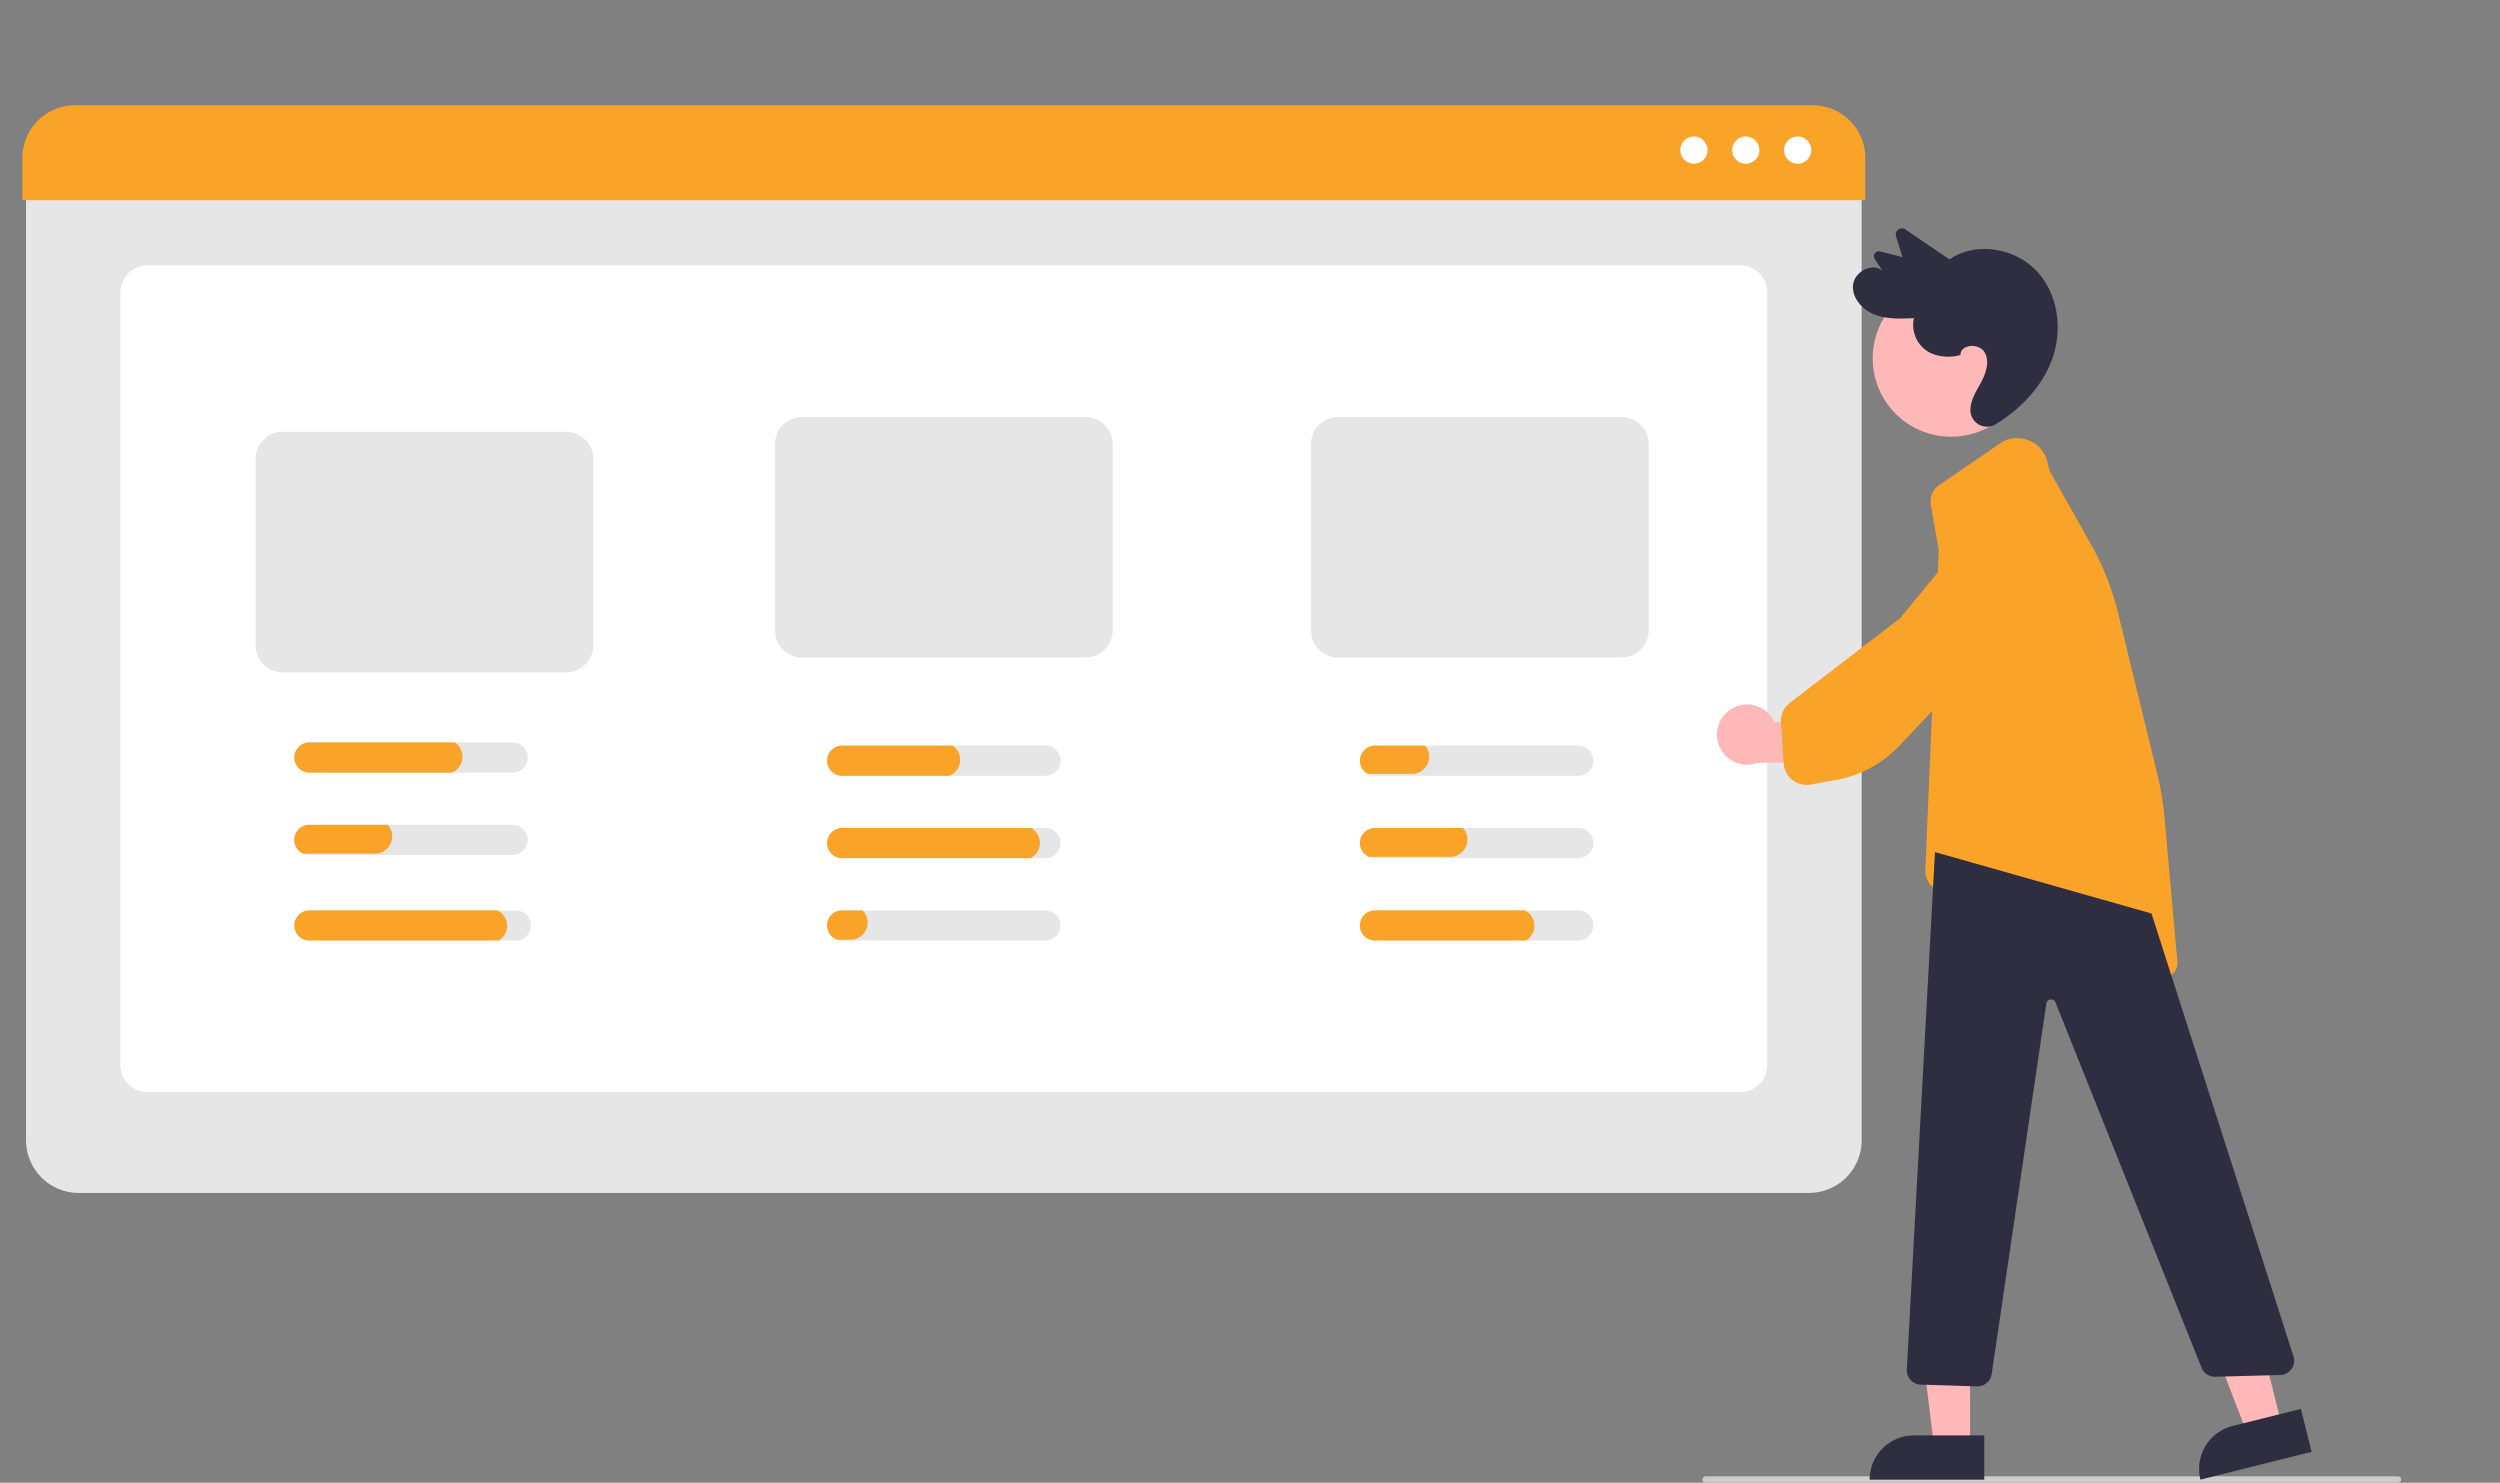 <?xml version="1.0"?>
<svg width="783.574" height="464.726" xmlns="http://www.w3.org/2000/svg" xmlns:svg="http://www.w3.org/2000/svg" data-name="Layer 1">
 <rect width="100%" height="100%" fill="#808080" stroke="none"/>
 <g class="layer">
  <title>Layer 1</title>
  <path d="m567,373.9l-542.34,0a16.52,16.52 0 0 1 -16.5,-16.5l0,-305.8l575.34,0l0,305.8a16.52,16.52 0 0 1 -16.5,16.5z" fill="#e6e6e6" id="svg_13" transform="matrix(1 0 0 1 0 0)"/>
  <path d="m545.41,342.31l-499.17,0a8.51,8.51 0 0 1 -8.5,-8.5l0,-242.13a8.51,8.51 0 0 1 8.5,-8.5l499.17,0a8.51,8.51 0 0 1 8.5,8.5l0,242.13a8.51,8.51 0 0 1 -8.5,8.5z" fill="#fff" id="svg_14" transform="matrix(1 0 0 1 0 0)"/>
  <path d="m584.65,62.74l-577.65,0l0,-13.24a16.52,16.52 0 0 1 16.5,-16.5l544.65,0a16.52,16.52 0 0 1 16.5,16.5l0,13.24z" fill="#f9a328" id="svg_15" transform="matrix(1 0 0 1 0 0)"/>
  <path d="m177.46,135.34l-88.85,0a8.51,8.51 0 0 0 -8.5,8.5l0,58.4a8.51,8.51 0 0 0 8.5,8.5l88.85,0a8.51,8.51 0 0 0 8.5,-8.5l0,-58.4a8.51,8.51 0 0 0 -8.5,-8.5z" fill="#e6e6e6" id="svg_16" transform="matrix(1 0 0 1 0 0)"/>
  <path d="m340.25,130.7l-88.85,0a8.51,8.51 0 0 0 -8.5,8.5l0,58.4a8.51,8.51 0 0 0 8.5,8.5l88.85,0a8.51,8.51 0 0 0 8.5,-8.5l0,-58.4a8.51,8.51 0 0 0 -8.5,-8.5z" fill="#e6e6e6" id="svg_17" transform="matrix(1 0 0 1 0 0)"/>
  <path d="m508.25,130.7l-88.85,0a8.51,8.51 0 0 0 -8.5,8.5l0,58.4a8.51,8.51 0 0 0 8.5,8.5l88.85,0a8.51,8.51 0 0 0 8.5,-8.5l0,-58.4a8.51,8.51 0 0 0 -8.5,-8.5z" fill="#e6e6e6" id="svg_18" transform="matrix(1 0 0 1 0 0)"/>
  <path d="m160.68,232.7l-63.71,0a4.72,4.72 0 1 0 0,9.45l63.71,0a4.72,4.72 0 1 0 0,-9.45z" fill="#e6e6e6" id="svg_19" transform="matrix(1 0 0 1 0 0)"/>
  <path d="m160.68,258.52l-63.71,0a4.72,4.72 0 0 0 -1.94,9.03a4.66,4.66 0 0 0 1.94,0.42l63.71,0a4.72,4.72 0 1 0 0,-9.45z" fill="#e6e6e6" id="svg_20" transform="matrix(1 0 0 1 0 0)"/>
  <path d="m161.68,285.34l-63.71,0a4.72,4.72 0 1 0 0,9.45l63.71,0a4.72,4.72 0 1 0 0,-9.45z" fill="#e6e6e6" id="svg_21" transform="matrix(1 0 0 1 0 0)"/>
  <path d="m327.68,233.7l-63.71,0a4.72,4.72 0 1 0 0,9.45l63.71,0a4.72,4.72 0 1 0 0,-9.45z" fill="#e6e6e6" id="svg_22" transform="matrix(1 0 0 1 0 0)"/>
  <path d="m327.68,259.52l-63.71,0a4.72,4.72 0 1 0 0,9.45l63.71,0a4.72,4.72 0 1 0 0,-9.45z" fill="#e6e6e6" id="svg_23" transform="matrix(1 0 0 1 0 0)"/>
  <path d="m327.68,285.34l-63.71,0a4.72,4.72 0 0 0 -1.49,9.21a4.61,4.61 0 0 0 1.49,0.24l63.71,0a4.72,4.72 0 1 0 0,-9.45z" fill="#e6e6e6" id="svg_24" transform="matrix(1 0 0 1 0 0)"/>
  <path d="m494.68,233.7l-63.71,0a4.72,4.72 0 1 0 0,9.45l63.71,0a4.72,4.72 0 1 0 0,-9.45z" fill="#e6e6e6" id="svg_25" transform="matrix(1 0 0 1 0 0)"/>
  <path d="m494.68,259.52l-63.71,0a4.72,4.72 0 0 0 -1.94,9.03a4.66,4.66 0 0 0 1.94,0.42l63.71,0a4.72,4.72 0 1 0 0,-9.45z" fill="#e6e6e6" id="svg_26" transform="matrix(1 0 0 1 0 0)"/>
  <path d="m494.68,285.34l-63.71,0a4.72,4.72 0 1 0 0,9.45l63.71,0a4.72,4.72 0 1 0 0,-9.45z" fill="#e6e6e6" id="svg_27" transform="matrix(1 0 0 1 0 0)"/>
  <circle cx="530.93" cy="47.05" fill="#fff" id="svg_28" r="4.28"/>
  <circle cx="547.18" cy="47.05" fill="#fff" id="svg_29" r="4.28"/>
  <circle cx="563.44" cy="47.05" fill="#fff" id="svg_30" r="4.28"/>
  <path d="m142.55,232.7l-45.58,0a4.72,4.72 0 1 0 0,9.45l44.63,0a5.38,5.38 0 0 0 0.95,-9.45z" fill="#f9a328" id="svg_31" transform="matrix(1 0 0 1 0 0)"/>
  <path d="m121.5,258.52l-24.53,0a4.72,4.72 0 0 0 -1.94,9.03l22.53,0a5.38,5.38 0 0 0 5.38,-5.38a5.27,5.27 0 0 0 -1.44,-3.65z" fill="#f9a328" id="svg_32" transform="matrix(1 0 0 1 0 0)"/>
  <path d="m155.92,285.34l-58.95,0a4.72,4.72 0 1 0 0,9.45l59.33,0a5.37,5.37 0 0 0 -0.38,-9.45z" fill="#f9a328" id="svg_33" transform="matrix(1 0 0 1 0 0)"/>
  <path d="m446.66,233.7l-15.69,0a4.73,4.73 0 0 0 -2.31,8.85l13.9,0a5.38,5.38 0 0 0 5.38,-5.38a5.29,5.29 0 0 0 -1.28,-3.47z" fill="#f9a328" id="svg_34" transform="matrix(1 0 0 1 0 0)"/>
  <path d="m458.5,259.52l-27.53,0a4.72,4.72 0 0 0 -1.94,9.03l25.53,0a5.38,5.38 0 0 0 5.38,-5.38a5.27,5.27 0 0 0 -1.44,-3.65z" fill="#f9a328" id="svg_35" transform="matrix(1 0 0 1 0 0)"/>
  <path d="m477.92,285.34l-46.95,0a4.72,4.72 0 1 0 0,9.45l47.33,0a5.37,5.37 0 0 0 -0.38,-9.45z" fill="#f9a328" id="svg_36" transform="matrix(1 0 0 1 0 0)"/>
  <path d="m323.25,259.52l-59.28,0a4.72,4.72 0 1 0 0,9.45l59.01,0a5.37,5.37 0 0 0 0.27,-9.45z" fill="#f9a328" id="svg_37" transform="matrix(1 0 0 1 0 0)"/>
  <path d="m270.33,285.34l-6.36,0a4.72,4.72 0 0 0 -1.49,9.21l4.08,0a5.38,5.38 0 0 0 5.38,-5.38a5.31,5.31 0 0 0 -1.61,-3.83z" fill="#f9a328" id="svg_38" transform="matrix(1 0 0 1 0 0)"/>
  <path d="m298.55,233.7l-34.58,0a4.72,4.72 0 1 0 0,9.45l33.63,0a5.38,5.38 0 0 0 0.95,-9.45z" fill="#f9a328" id="svg_39" transform="matrix(1 0 0 1 0 0)"/>
  <g id="svg_41">
   <polygon fill="#ffb8b8" id="svg_3" points="714.584,444.362 703.493,447.132 687.53,405.669 703.9,401.581 714.584,444.362 "/>
   <polygon fill="#ffb8b8" id="svg_5" points="617.479,452.158 606.047,452.157 600.611,408.061 617.483,408.062 617.479,452.158 " transform="matrix(1 0 0 1 0 0)"/>
   <path d="m542.32,222.42a9.38,9.38 0 0 1 13.83,3.94l21.42,-0.57l3.52,12.93l-30.26,0.38a9.43,9.43 0 0 1 -8.51,-16.68z" fill="#ffb8b8" id="svg_1"/>
   <circle cx="611.52" cy="112.32" fill="#ffb8b8" id="svg_7" r="24.56"/>
   <path d="m751.58,464.72l-217,0a1,1 0 0 1 0,-2l217,0a1,1 0 1 1 0,2z" fill="#ccc" id="svg_40"/>
   <path d="m658.71,257.35a7.18,7.18 0 0 1 -5.28,0.23l-12.18,-4.22a7.15,7.15 0 0 1 -4.58,-4.96l-11,-42.14l-14.63,-27.98a12.57,12.57 0 0 1 4.64,-16.56l0,0a12.55,12.55 0 0 1 17.33,4.43l19.65,33.69l9.75,22.2a36.21,36.21 0 0 1 2.16,22.39l-1.8,7.96a7.17,7.17 0 0 1 -3.51,4.68q-0.27,0.15 -0.55,0.28z" fill="#f9a328" id="svg_12"/>
   <path d="m630.31,271.43a9.38,9.38 0 0 1 9.01,-11.2l7.82,-19.96l13.29,1.8l-11.44,28.02a9.43,9.43 0 0 1 -18.68,1.34z" fill="#ffb8b8" id="svg_11"/>
   <path d="m671.04,307.76a22.88,22.88 0 0 1 -13.41,-4.36l-21.84,-15.77a36.85,36.85 0 0 0 -16.18,-6.56l-10.51,-1.53a6.57,6.57 0 0 1 -5.63,-6.79l4.19,-100.24l-2.49,-14.3a6.18,6.18 0 0 1 2.6,-6.14l19.46,-13.32a8.14,8.14 0 0 1 5.23,-1.39l0.71,0.05a9.53,9.53 0 0 1 8.5,7.2l0.75,2.99l12.95,23.01a85.42,85.42 0 0 1 8.54,21.68l12.28,50.44a90.98,90.98 0 0 1 2.21,13.35l4.06,45.36a4.55,4.55 0 0 1 -2.86,4.66a23.03,23.03 0 0 1 -8.56,1.66z" fill="#f9a328" id="svg_10"/>
   <path d="m619.8,434.53c-0.05,0 -0.1,0 -0.14,0l-17.66,-0.55a4.5,4.5 0 0 1 -4.35,-4.74l8.83,-162.17l67.86,19.25l44.5,138.78a4.5,4.5 0 0 1 -4.17,5.87l-20.34,0.54a4.54,4.54 0 0 1 -4.3,-2.83l-45.77,-114.49a1.5,1.5 0 0 0 -2.87,0.34l-17.14,116.16a4.5,4.5 0 0 1 -4.45,3.84z" fill="#2f2e41" id="svg_9"/>
   <path d="m614.48,111.19c0.04,-3.29 5.7,-3.7 7.46,-0.9s0.63,6.45 -0.92,9.37c-1.62,3.03 -3.71,6.1 -3.39,9.54a5.2,5.2 0 0 0 7.96,3.72c8.03,-4.94 14.8,-12.13 17.8,-20.89c3.15,-9.22 1.57,-20.2 -5.24,-27.28s-19.04,-9.09 -27.13,-3.43l-13.81,-9.4a1.93,1.93 0 0 0 -2.96,2.09l2.02,6.56l-6.98,-1.75a1.53,1.53 0 0 0 -1.71,2.29l2.39,3.72c-3.19,-2.63 -8.71,0.36 -9.16,4.42s2.83,7.78 6.7,9.31s8.2,1.35 12.37,1.15a9.82,9.82 0 0 0 4.56,10.58c3.61,2.09 8.59,1.6 10.04,0.9z" fill="#2f2e41" id="svg_8"/>
   <path d="m599.88,449.89l22.05,0a0,0 0 0 1 0,0l0,13.88a0,0 0 0 1 0,0l-35.93,0a0,0 0 0 1 0,0l0,0a13.88,13.88 0 0 1 13.88,-13.88z" fill="#2f2e41" id="svg_6"/>
   <path d="m567.07,694.59l22.05,0a0,0 0 0 1 0,0l0,13.88a0,0 0 0 1 0,0l-35.93,0a0,0 0 0 1 0,0l0,0a13.88,13.88 0 0 1 13.88,-13.88z" fill="#2f2e41" id="svg_4" transform="rotate(-14.022 -373.478 31.209)"/>
   <path d="m561.34,244.09a7.18,7.18 0 0 1 -2.26,-4.77l-0.86,-12.86a7.15,7.15 0 0 1 2.78,-6.16l34.54,-26.53l20.07,-24.37a12.57,12.57 0 0 1 17.06,-2.17l0,0a12.55,12.55 0 0 1 2.67,17.68l-23.38,31.21l-16.65,17.63a36.21,36.21 0 0 1 -19.78,10.7l-8.04,1.45a7.17,7.17 0 0 1 -5.68,-1.41q-0.24,-0.19 -0.47,-0.4z" fill="#f9a328" id="svg_2"/>
  </g>
 </g>
</svg>
